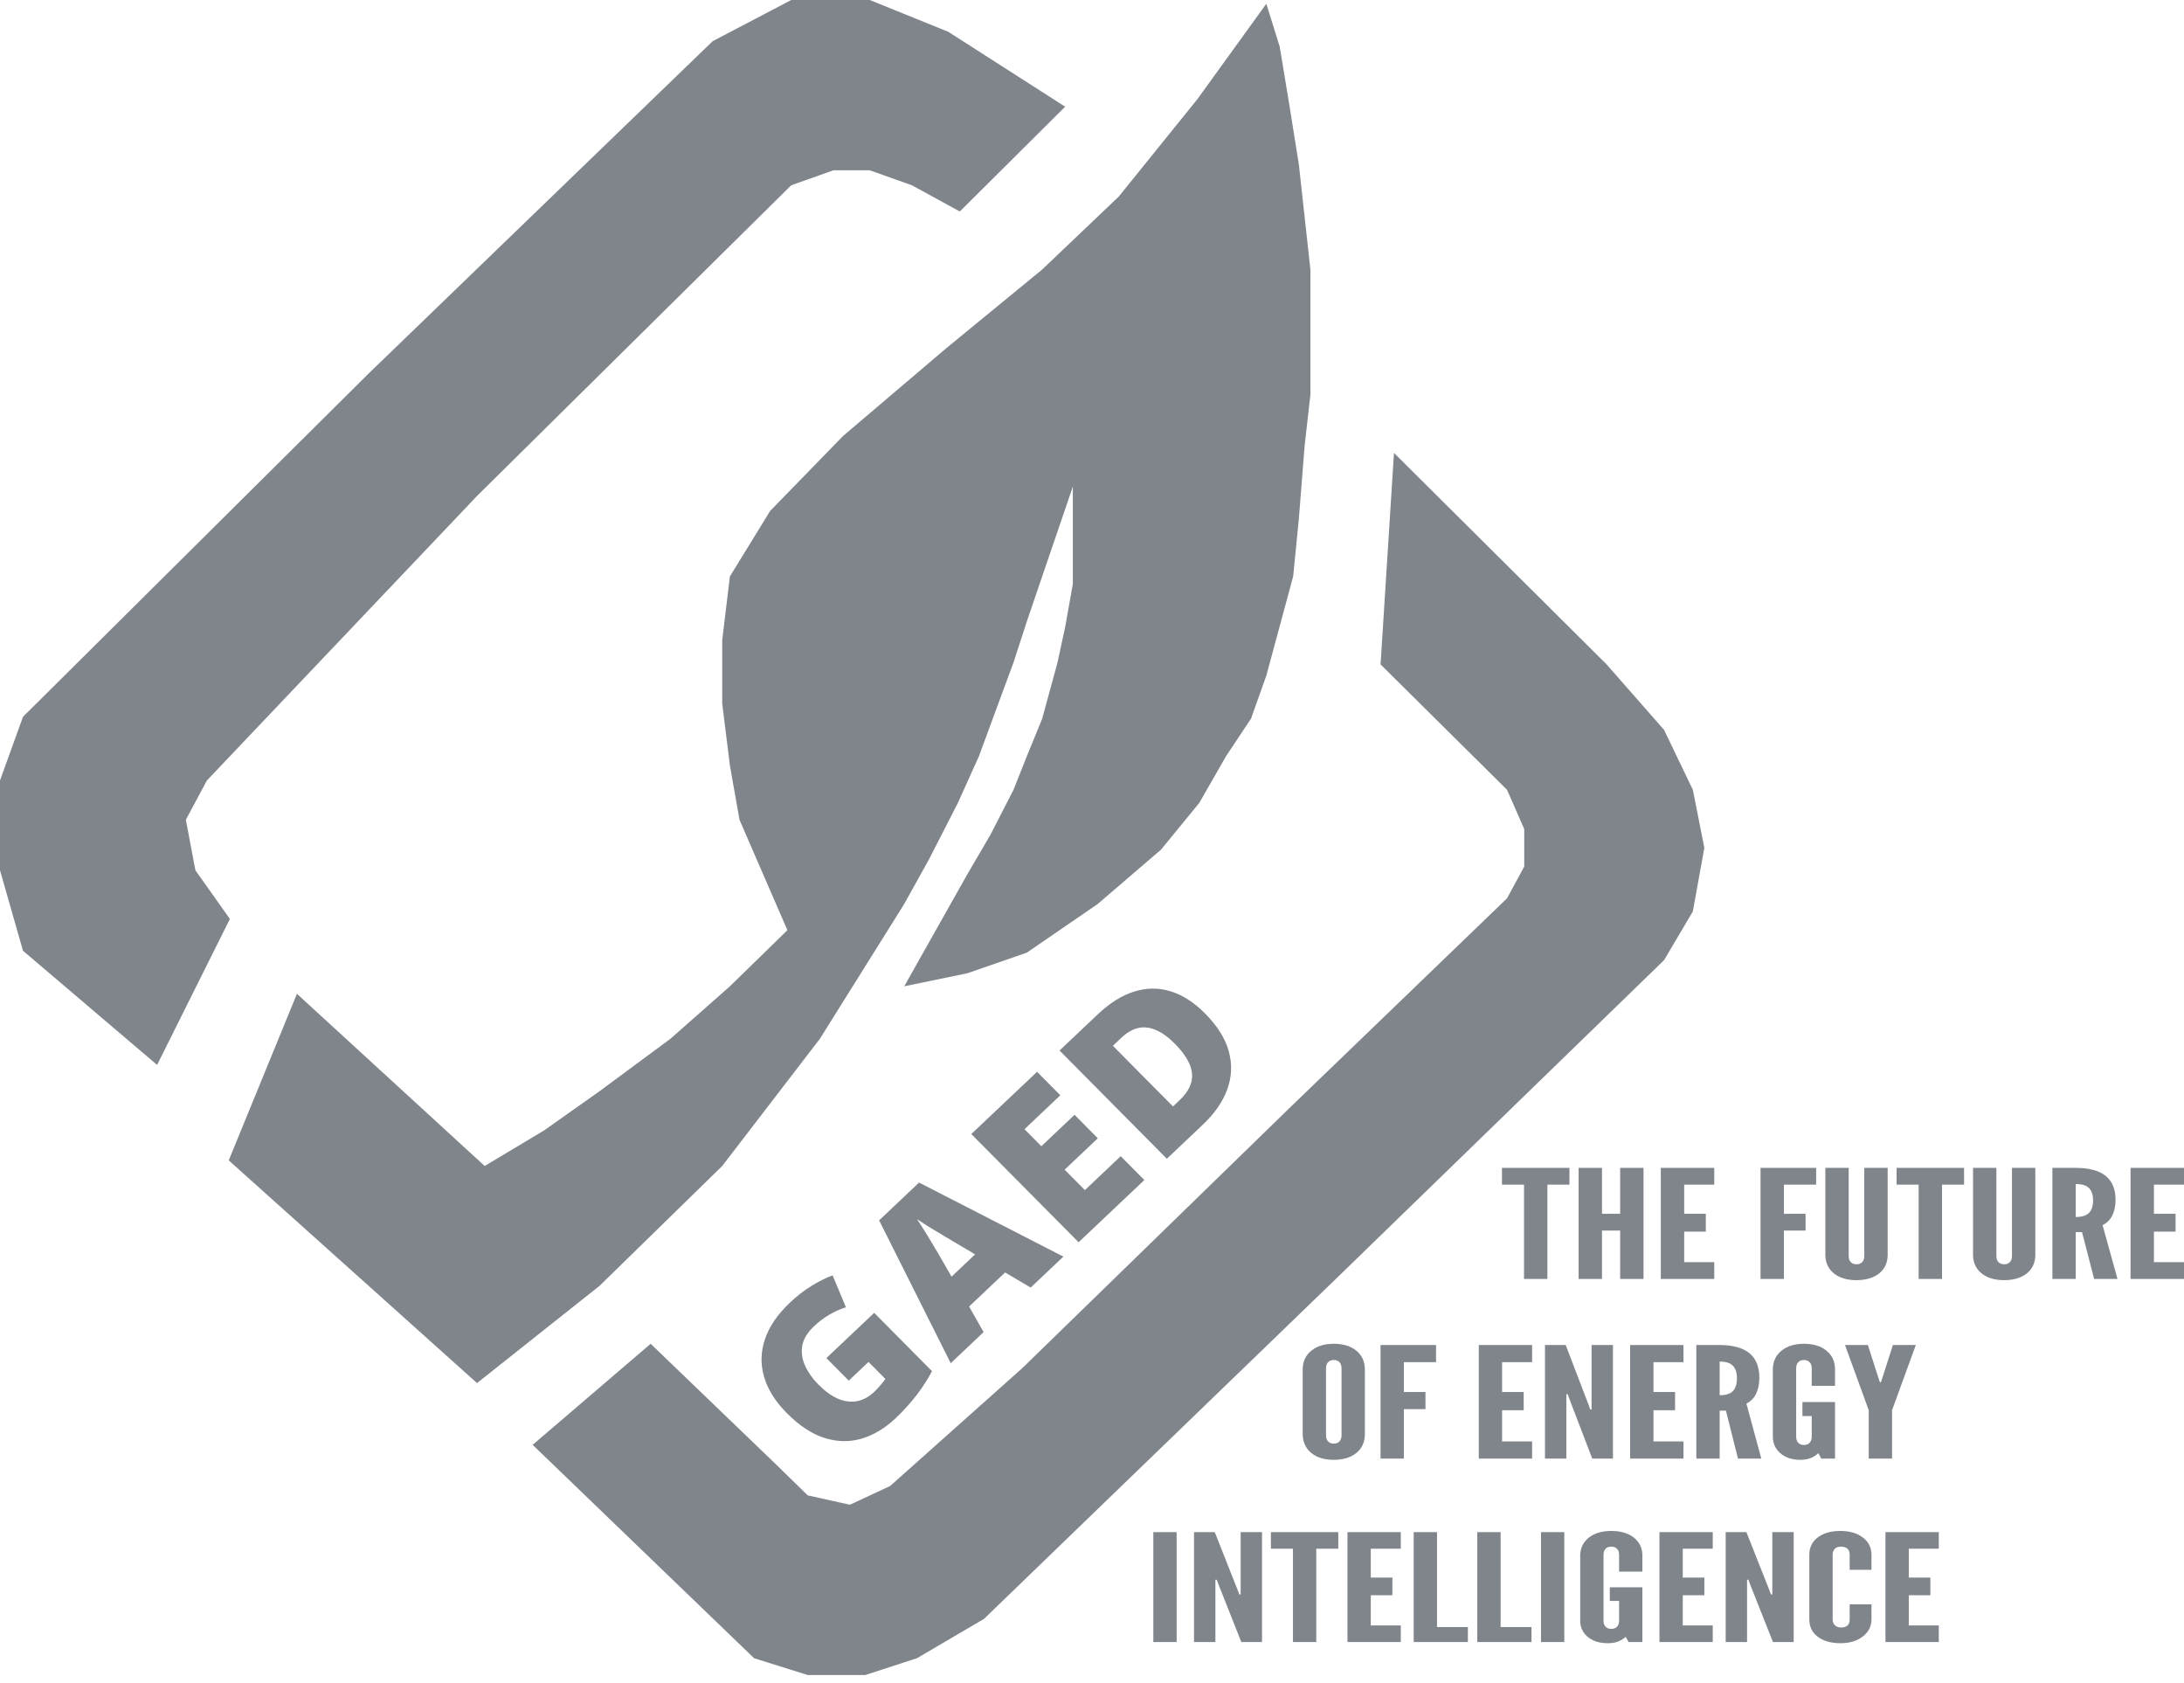 <svg xmlns="http://www.w3.org/2000/svg" width="74" height="57" viewBox="0 0 74 57" fill="none"><path d="M7.789 31.128L6.621 29.48L6.297 27.768L7.011 26.437L16.163 16.8L26.809 6.276L28.237 5.769H29.47L30.898 6.276L32.521 7.164L36.091 3.614L32.132 1.078L29.47 0H26.809L24.147 1.395L12.463 12.679L0.779 24.281L0 26.437V29.48L0.779 32.206L5.323 36.073L7.789 31.128Z" fill="#80858C"></path><path d="M10.061 33.664L16.422 39.496L18.435 38.292L20.317 36.961L22.719 35.185L24.731 33.41L26.679 31.509L25.867 29.638L25.056 27.768L24.731 25.929L24.471 23.837V21.682L24.731 19.526L26.094 17.308L28.561 14.772L32.066 11.792L35.312 9.129L37.908 6.657L40.57 3.36L42.907 0.127L43.361 1.585L43.686 3.55L44.01 5.579L44.205 7.354L44.4 9.129V11.538V13.377L44.205 15.089L44.01 17.561L43.816 19.526L43.361 21.206L42.907 22.886L42.387 24.345L41.543 25.613L40.635 27.197L39.337 28.782L37.194 30.621L34.793 32.269L32.78 32.967L30.638 33.41L32.78 29.607L33.56 28.275L34.34 26.754L34.793 25.613L35.312 24.345L35.831 22.443L36.091 21.238L36.351 19.78V18.195V16.483L35.312 19.526L34.793 21.048L34.34 22.443L33.754 24.028L33.17 25.613L32.456 27.197L31.482 29.099L30.638 30.621L27.782 35.185L24.471 39.496L22.394 41.525L20.317 43.554L16.163 46.85L7.75 39.306L10.061 33.664Z" fill="#80858C"></path><path d="M22.046 45.519L26.33 49.64L27.368 50.654L28.797 50.971L30.16 50.337L34.639 46.343L43.791 37.436L51.062 30.43L51.646 29.353V28.085L51.062 26.753L46.777 22.506L47.232 15.342L54.437 22.506L56.384 24.725L57.358 26.753L57.748 28.719L57.358 30.874L56.384 32.523L45.154 43.427L33.34 54.838L31.069 56.17L29.316 56.74H27.368L25.551 56.17L18.047 48.942L22.046 45.519Z" fill="#80858C"></path><path d="M28 46.003L29.62 44.471L31.579 46.446C31.45 46.694 31.282 46.958 31.073 47.236C30.863 47.512 30.621 47.78 30.348 48.039C29.986 48.381 29.602 48.612 29.194 48.732C28.786 48.852 28.367 48.845 27.938 48.71C27.507 48.574 27.079 48.291 26.655 47.863C26.274 47.479 26.02 47.076 25.894 46.654C25.766 46.231 25.773 45.805 25.915 45.376C26.056 44.944 26.34 44.526 26.767 44.123C27.001 43.901 27.245 43.712 27.499 43.556C27.752 43.401 27.99 43.283 28.212 43.202L28.662 44.283C28.462 44.346 28.274 44.43 28.097 44.536C27.918 44.64 27.745 44.771 27.577 44.93C27.353 45.142 27.222 45.362 27.182 45.591C27.145 45.817 27.178 46.042 27.28 46.266C27.381 46.488 27.53 46.699 27.727 46.898C27.953 47.125 28.176 47.286 28.397 47.382C28.618 47.474 28.832 47.501 29.04 47.463C29.248 47.422 29.443 47.316 29.624 47.144C29.684 47.087 29.753 47.014 29.83 46.925C29.909 46.834 29.965 46.762 29.998 46.708L29.428 46.134L28.758 46.768L28 46.003Z" fill="#80858C"></path><path d="M34.922 43.615L34.055 43.103L32.836 44.257L33.327 45.123L32.213 46.177L29.787 41.338L31.14 40.058L36.031 42.566L34.922 43.615ZM33.039 42.49L32.281 42.041C32.199 41.992 32.082 41.923 31.93 41.833C31.776 41.742 31.62 41.647 31.459 41.549C31.299 41.448 31.169 41.364 31.069 41.297C31.137 41.395 31.217 41.519 31.311 41.67C31.405 41.819 31.496 41.967 31.584 42.117C31.674 42.264 31.748 42.389 31.806 42.49L32.241 43.245L33.039 42.49Z" fill="#80858C"></path><path d="M38.774 39.972L36.546 42.08L32.91 38.414L35.139 36.306L35.927 37.101L34.712 38.25L35.284 38.827L36.409 37.763L37.197 38.558L36.073 39.621L36.759 40.313L37.973 39.165L38.774 39.972Z" fill="#80858C"></path><path d="M40.827 34.326C41.25 34.752 41.52 35.184 41.637 35.62C41.755 36.056 41.736 36.486 41.581 36.908C41.426 37.327 41.149 37.725 40.75 38.102L39.536 39.251L35.9 35.585L37.199 34.356C37.603 33.974 38.013 33.718 38.428 33.588C38.843 33.458 39.252 33.454 39.656 33.577C40.062 33.699 40.452 33.949 40.827 34.326ZM39.809 35.357C39.589 35.135 39.376 34.98 39.17 34.893C38.964 34.803 38.764 34.779 38.572 34.822C38.377 34.864 38.188 34.972 38.003 35.146L37.708 35.426L39.744 37.479L39.97 37.265C40.278 36.974 40.418 36.673 40.389 36.364C40.359 36.052 40.166 35.717 39.809 35.357Z" fill="#80858C"></path><path d="M51.638 43.323V40.128H50.891V39.56H53.177V40.128H52.43V43.323H51.638Z" fill="#80858C"></path><path d="M53.488 43.323V39.56H54.28V41.116H54.895V39.56H55.687V43.323H54.895V41.684H54.28V43.323H53.488Z" fill="#80858C"></path><path d="M56.273 43.323V39.56H58.084V40.128H57.065V41.116H57.798V41.72H57.065V42.754H58.084V43.323H56.273Z" fill="#80858C"></path><path d="M59.652 43.323V39.56H61.536V40.128H60.444V41.116H61.177V41.684H60.444V43.323H59.652Z" fill="#80858C"></path><path d="M62.903 43.364C62.59 43.364 62.34 43.291 62.152 43.146C61.964 43.001 61.862 42.802 61.848 42.55V39.56H62.639V42.55C62.639 42.635 62.663 42.702 62.709 42.752C62.755 42.801 62.82 42.826 62.903 42.826C62.986 42.826 63.051 42.801 63.097 42.752C63.144 42.702 63.167 42.635 63.167 42.55V39.56H63.959V42.55C63.951 42.717 63.904 42.862 63.815 42.985C63.728 43.106 63.605 43.2 63.449 43.266C63.295 43.331 63.113 43.364 62.903 43.364Z" fill="#80858C"></path><path d="M65.009 43.323V40.128H64.262V39.56H66.548V40.128H65.801V43.323H65.009Z" fill="#80858C"></path><path d="M67.907 43.364C67.594 43.364 67.344 43.291 67.156 43.146C66.968 43.001 66.866 42.802 66.852 42.55V39.56H67.643V42.55C67.643 42.635 67.666 42.702 67.713 42.752C67.759 42.801 67.824 42.826 67.907 42.826C67.99 42.826 68.055 42.801 68.101 42.752C68.147 42.702 68.171 42.635 68.171 42.55V39.56H68.962V42.55C68.955 42.717 68.907 42.862 68.819 42.985C68.731 43.106 68.609 43.2 68.453 43.266C68.299 43.331 68.117 43.364 67.907 43.364Z" fill="#80858C"></path><path d="M69.541 43.323V39.56H70.332C70.557 39.56 70.754 39.583 70.922 39.629C71.091 39.673 71.231 39.74 71.344 39.831C71.456 39.922 71.54 40.035 71.597 40.172C71.653 40.306 71.681 40.464 71.681 40.645C71.681 40.749 71.671 40.846 71.652 40.937C71.632 41.026 71.604 41.107 71.567 41.18C71.531 41.252 71.484 41.315 71.428 41.369C71.374 41.422 71.312 41.466 71.241 41.5L71.747 43.323H70.955L70.545 41.736H70.332V43.323H69.541ZM70.332 41.224C70.435 41.224 70.523 41.212 70.596 41.19C70.669 41.168 70.729 41.135 70.776 41.09C70.825 41.044 70.86 40.986 70.882 40.916C70.907 40.846 70.919 40.763 70.919 40.665C70.919 40.536 70.898 40.43 70.856 40.348C70.815 40.266 70.751 40.206 70.666 40.166C70.58 40.127 70.469 40.107 70.332 40.107V41.224Z" fill="#80858C"></path><path d="M72.189 43.323V39.56H74V40.128H72.981V41.116H73.714V41.72H72.981V42.754H74V43.323H72.189Z" fill="#80858C"></path><path d="M45.192 49.45C44.88 49.45 44.63 49.375 44.442 49.227C44.255 49.079 44.153 48.876 44.139 48.617V46.351C44.151 46.095 44.252 45.892 44.442 45.744C44.632 45.594 44.882 45.519 45.192 45.519C45.504 45.519 45.755 45.594 45.945 45.744C46.135 45.894 46.235 46.096 46.245 46.351V48.617C46.235 48.874 46.135 49.077 45.945 49.227C45.755 49.375 45.504 49.45 45.192 49.45ZM45.192 48.9C45.275 48.9 45.339 48.875 45.386 48.824C45.432 48.773 45.455 48.705 45.455 48.617V46.351C45.455 46.262 45.432 46.193 45.386 46.144C45.339 46.094 45.275 46.069 45.192 46.069C45.109 46.069 45.044 46.094 44.998 46.144C44.952 46.193 44.929 46.262 44.929 46.351V48.617C44.929 48.705 44.952 48.773 44.998 48.824C45.044 48.875 45.109 48.9 45.192 48.9Z" fill="#80858C"></path><path d="M46.777 49.408V45.561H48.657V46.142H47.567V47.152H48.299V47.733H47.567V49.408H46.777Z" fill="#80858C"></path><path d="M50.105 49.408V45.561H51.912V46.142H50.895V47.152H51.627V47.77H50.895V48.827H51.912V49.408H50.105Z" fill="#80858C"></path><path d="M52.348 49.408V45.561H53.05L53.818 47.566L53.883 47.744H53.927V47.566V45.561H54.651V49.408H53.949L53.181 47.403L53.116 47.225H53.072V47.403V49.408H52.348Z" fill="#80858C"></path><path d="M55.234 49.408V45.561H57.041V46.142H56.024V47.152H56.756V47.77H56.024V48.827H57.041V49.408H55.234Z" fill="#80858C"></path><path d="M57.477 49.408V45.561H58.267C58.491 45.561 58.687 45.584 58.855 45.632C59.023 45.677 59.163 45.746 59.276 45.838C59.388 45.931 59.472 46.047 59.528 46.187C59.584 46.324 59.612 46.486 59.612 46.67C59.612 46.777 59.602 46.876 59.583 46.969C59.563 47.06 59.535 47.143 59.499 47.218C59.462 47.291 59.416 47.355 59.36 47.411C59.306 47.465 59.244 47.51 59.173 47.545L59.678 49.408H58.888L58.479 47.785H58.267V49.408H57.477ZM58.267 47.262C58.369 47.262 58.457 47.251 58.53 47.228C58.603 47.205 58.663 47.171 58.709 47.126C58.758 47.079 58.793 47.02 58.815 46.948C58.839 46.876 58.852 46.791 58.852 46.692C58.852 46.559 58.831 46.451 58.789 46.367C58.748 46.283 58.684 46.221 58.599 46.181C58.514 46.141 58.403 46.121 58.267 46.121V47.262Z" fill="#80858C"></path><path d="M60.998 49.45C60.808 49.45 60.642 49.415 60.501 49.345C60.359 49.273 60.25 49.176 60.172 49.052C60.096 48.926 60.062 48.781 60.069 48.617V46.351C60.081 46.095 60.183 45.892 60.373 45.744C60.563 45.594 60.813 45.519 61.122 45.519C61.435 45.519 61.686 45.594 61.876 45.744C62.066 45.894 62.166 46.096 62.176 46.351V46.943H61.386V46.351C61.386 46.262 61.363 46.193 61.316 46.144C61.27 46.094 61.205 46.069 61.122 46.069C61.04 46.069 60.975 46.094 60.929 46.144C60.882 46.193 60.859 46.262 60.859 46.351V48.665C60.859 48.752 60.882 48.821 60.929 48.871C60.975 48.922 61.04 48.947 61.122 48.947C61.205 48.947 61.27 48.922 61.316 48.871C61.363 48.821 61.386 48.752 61.386 48.665V47.968H61.071V47.492H62.176V49.408H61.708L61.612 49.224C61.522 49.305 61.43 49.362 61.334 49.397C61.239 49.432 61.127 49.45 60.998 49.45Z" fill="#80858C"></path><path d="M63.318 49.408V47.77L62.514 45.561H63.289L63.684 46.791L63.706 46.828H63.721L63.742 46.791L64.137 45.561H64.913L64.108 47.77V49.408H63.318Z" fill="#80858C"></path><path d="M39.078 55.622V51.899H39.868V55.622H39.078Z" fill="#80858C"></path><path d="M40.457 55.622V51.899H41.159L41.927 53.839L41.993 54.011H42.037V53.839V51.899H42.761V55.622H42.059L41.291 53.682L41.225 53.51H41.181V53.682V55.622H40.457Z" fill="#80858C"></path><path d="M43.809 55.622V52.461H43.062V51.899H45.345V52.461H44.599V55.622H43.809Z" fill="#80858C"></path><path d="M45.656 55.622V51.899H47.463V52.461H46.446V53.439H47.178V54.037H46.446V55.06H47.463V55.622H45.656Z" fill="#80858C"></path><path d="M47.9 55.622V51.899H48.69V55.115H49.736V55.622H47.9Z" fill="#80858C"></path><path d="M50.055 55.622V51.899H50.845V55.115H51.891V55.622H50.055Z" fill="#80858C"></path><path d="M52.213 55.622V51.899H53.003V55.622H52.213Z" fill="#80858C"></path><path d="M54.471 55.662C54.281 55.662 54.115 55.629 53.974 55.561C53.832 55.492 53.722 55.397 53.645 55.277C53.569 55.156 53.535 55.016 53.542 54.857V52.664C53.554 52.416 53.655 52.22 53.846 52.076C54.036 51.931 54.286 51.859 54.595 51.859C54.907 51.859 55.159 51.931 55.349 52.076C55.539 52.222 55.639 52.417 55.648 52.664V53.236H54.859V52.664C54.859 52.578 54.836 52.511 54.789 52.464C54.743 52.415 54.678 52.391 54.595 52.391C54.512 52.391 54.448 52.415 54.401 52.464C54.355 52.511 54.332 52.578 54.332 52.664V54.903C54.332 54.987 54.355 55.054 54.401 55.103C54.448 55.152 54.512 55.176 54.595 55.176C54.678 55.176 54.743 55.152 54.789 55.103C54.836 55.054 54.859 54.987 54.859 54.903V54.229H54.544V53.768H55.648V55.622H55.181L55.085 55.445C54.995 55.522 54.903 55.578 54.807 55.612C54.712 55.645 54.6 55.662 54.471 55.662Z" fill="#80858C"></path><path d="M56.227 55.622V51.899H58.033V52.461H57.017V53.439H57.748V54.037H57.017V55.06H58.033V55.622H56.227Z" fill="#80858C"></path><path d="M58.471 55.622V51.899H59.173L59.941 53.839L60.007 54.011H60.051V53.839V51.899H60.775V55.622H60.073L59.304 53.682L59.239 53.51H59.195V53.682V55.622H58.471Z" fill="#80858C"></path><path d="M62.358 55.662C62.046 55.662 61.792 55.591 61.597 55.447C61.402 55.304 61.305 55.107 61.305 54.857V52.664C61.305 52.419 61.4 52.224 61.59 52.079C61.782 51.932 62.038 51.859 62.358 51.859C62.672 51.859 62.926 51.933 63.118 52.081C63.314 52.228 63.411 52.423 63.411 52.664V53.175H62.672V52.664C62.672 52.576 62.647 52.508 62.596 52.461C62.544 52.414 62.47 52.391 62.373 52.391C62.287 52.391 62.219 52.415 62.168 52.464C62.119 52.513 62.095 52.58 62.095 52.664V54.857C62.095 54.94 62.121 55.006 62.175 55.057C62.229 55.106 62.294 55.13 62.373 55.13C62.438 55.13 62.493 55.12 62.537 55.1C62.583 55.08 62.617 55.05 62.639 55.009C62.661 54.967 62.672 54.916 62.672 54.857V54.346H63.411V54.857C63.411 55.014 63.366 55.153 63.276 55.275C63.185 55.397 63.061 55.492 62.903 55.561C62.747 55.629 62.565 55.662 62.358 55.662Z" fill="#80858C"></path><path d="M63.885 55.622V51.899H65.692V52.461H64.675V53.439H65.406V54.037H64.675V55.06H65.692V55.622H63.885Z" fill="#80858C"></path></svg>